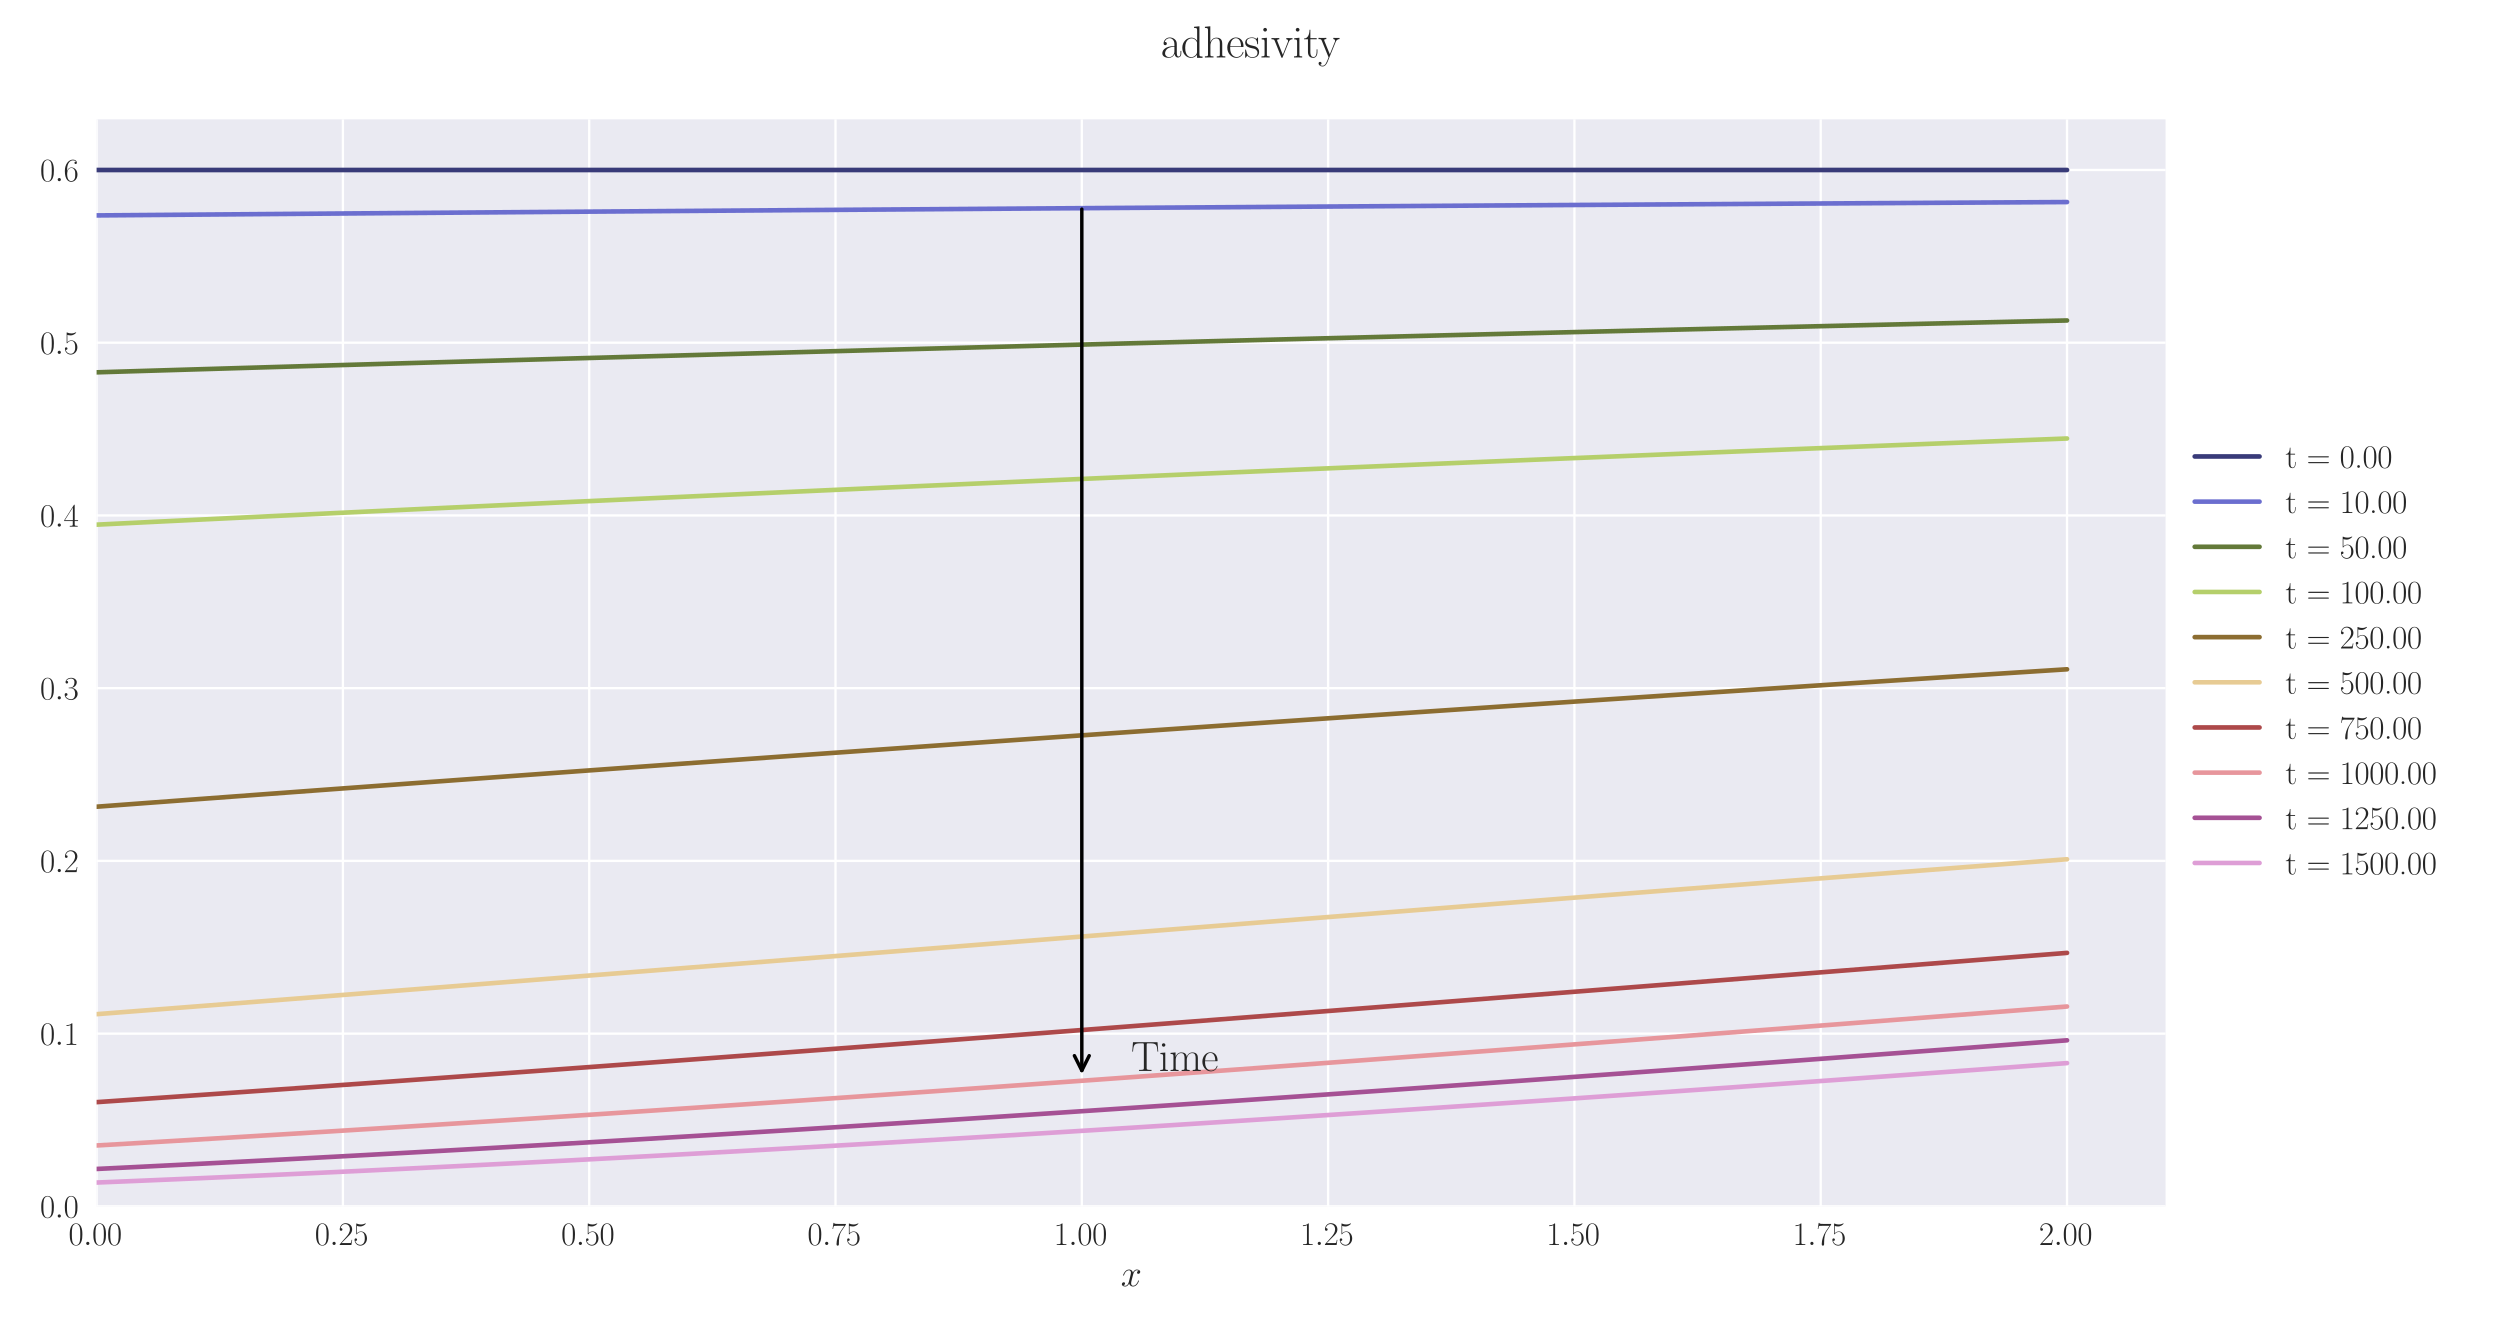 <?xml version="1.0" encoding="utf-8" standalone="no"?>
<!DOCTYPE svg PUBLIC "-//W3C//DTD SVG 1.1//EN"
  "http://www.w3.org/Graphics/SVG/1.1/DTD/svg11.dtd">
<svg xmlns:xlink="http://www.w3.org/1999/xlink" width="1080pt" height="576pt" viewBox="0 0 1080 576" xmlns="http://www.w3.org/2000/svg" version="1.1">
 <defs>
  <style type="text/css">*{stroke-linejoin: round; stroke-linecap: butt}</style>
 </defs>
 <g id="figure_1">
  <g id="patch_1">
   <path d="M 0 576 
L 1080 576 
L 1080 0 
L 0 0 
z
" style="fill: #ffffff"/>
  </g>
  <g id="axes_1">
   <g id="patch_2">
    <path d="M 41.731 521.153 
L 935.518 521.153 
L 935.518 51.564 
L 41.731 51.564 
z
" style="fill: #eaeaf2"/>
   </g>
   <g id="matplotlib.axis_1">
    <g id="xtick_1">
     <g id="line2d_1">
      <path d="M 41.731 521.153 
L 41.731 51.564 
" clip-path="url(#pfcb7908e43)" style="fill: none; stroke: #ffffff; stroke-linecap: round"/>
     </g>
     <g id="line2d_2"/>
     <g id="text_1">
      <!-- $\mathdefault{0.00}$ -->
      <g style="fill: #262626" transform="translate(29.591 537.839) scale(0.14 -0.14)">
       <defs>
        <path id="CMR17-30" d="M 2688 2025 
C 2688 2416 2682 3080 2413 3591 
C 2176 4039 1798 4198 1466 4198 
C 1158 4198 768 4058 525 3597 
C 269 3118 243 2524 243 2025 
C 243 1661 250 1106 448 619 
C 723 -39 1216 -128 1466 -128 
C 1760 -128 2208 -7 2470 600 
C 2662 1042 2688 1559 2688 2025 
z
M 1466 -26 
C 1056 -26 813 325 723 812 
C 653 1188 653 1738 653 2096 
C 653 2588 653 2997 736 3387 
C 858 3929 1216 4096 1466 4096 
C 1728 4096 2067 3923 2189 3400 
C 2272 3036 2278 2607 2278 2096 
C 2278 1680 2278 1169 2202 792 
C 2067 95 1690 -26 1466 -26 
z
" transform="scale(0.016)"/>
        <path id="CMMI12-3a" d="M 1178 307 
C 1178 492 1024 619 870 619 
C 685 619 557 466 557 313 
C 557 128 710 0 864 0 
C 1050 0 1178 153 1178 307 
z
" transform="scale(0.016)"/>
       </defs>
       <use xlink:href="#CMR17-30" transform="scale(0.996)"/>
       <use xlink:href="#CMMI12-3a" transform="translate(45.69 0) scale(0.996)"/>
       <use xlink:href="#CMR17-30" transform="translate(72.788 0) scale(0.996)"/>
       <use xlink:href="#CMR17-30" transform="translate(118.478 0) scale(0.996)"/>
      </g>
     </g>
    </g>
    <g id="xtick_2">
     <g id="line2d_3">
      <path d="M 148.134 521.153 
L 148.134 51.564 
" clip-path="url(#pfcb7908e43)" style="fill: none; stroke: #ffffff; stroke-linecap: round"/>
     </g>
     <g id="line2d_4"/>
     <g id="text_2">
      <!-- $\mathdefault{0.25}$ -->
      <g style="fill: #262626" transform="translate(135.994 537.839) scale(0.14 -0.14)">
       <defs>
        <path id="CMR17-32" d="M 2669 989 
L 2554 989 
C 2490 536 2438 459 2413 420 
C 2381 369 1920 369 1830 369 
L 602 369 
C 832 619 1280 1072 1824 1597 
C 2214 1967 2669 2402 2669 3035 
C 2669 3790 2067 4224 1395 4224 
C 691 4224 262 3604 262 3030 
C 262 2780 448 2748 525 2748 
C 589 2748 781 2787 781 3010 
C 781 3207 614 3264 525 3264 
C 486 3264 448 3258 422 3245 
C 544 3790 915 4058 1306 4058 
C 1862 4058 2227 3617 2227 3035 
C 2227 2479 1901 2000 1536 1584 
L 262 146 
L 262 0 
L 2515 0 
L 2669 989 
z
" transform="scale(0.016)"/>
        <path id="CMR17-35" d="M 730 3692 
C 794 3666 1056 3584 1325 3584 
C 1920 3584 2246 3911 2432 4100 
C 2432 4157 2432 4192 2394 4192 
C 2387 4192 2374 4192 2323 4163 
C 2099 4058 1837 3973 1517 3973 
C 1325 3973 1037 3999 723 4139 
C 653 4171 640 4171 634 4171 
C 602 4171 595 4164 595 4037 
L 595 2203 
C 595 2089 595 2057 659 2057 
C 691 2057 704 2070 736 2114 
C 941 2401 1222 2522 1542 2522 
C 1766 2522 2246 2382 2246 1289 
C 2246 1085 2246 715 2054 421 
C 1894 159 1645 25 1370 25 
C 947 25 518 320 403 814 
C 429 807 480 795 506 795 
C 589 795 749 840 749 1038 
C 749 1210 627 1280 506 1280 
C 358 1280 262 1190 262 1011 
C 262 454 704 -128 1382 -128 
C 2042 -128 2669 440 2669 1264 
C 2669 2030 2170 2624 1549 2624 
C 1222 2624 947 2503 730 2274 
L 730 3692 
z
" transform="scale(0.016)"/>
       </defs>
       <use xlink:href="#CMR17-30" transform="scale(0.996)"/>
       <use xlink:href="#CMMI12-3a" transform="translate(45.69 0) scale(0.996)"/>
       <use xlink:href="#CMR17-32" transform="translate(72.788 0) scale(0.996)"/>
       <use xlink:href="#CMR17-35" transform="translate(118.478 0) scale(0.996)"/>
      </g>
     </g>
    </g>
    <g id="xtick_3">
     <g id="line2d_5">
      <path d="M 254.537 521.153 
L 254.537 51.564 
" clip-path="url(#pfcb7908e43)" style="fill: none; stroke: #ffffff; stroke-linecap: round"/>
     </g>
     <g id="line2d_6"/>
     <g id="text_3">
      <!-- $\mathdefault{0.50}$ -->
      <g style="fill: #262626" transform="translate(242.397 537.839) scale(0.14 -0.14)">
       <use xlink:href="#CMR17-30" transform="scale(0.996)"/>
       <use xlink:href="#CMMI12-3a" transform="translate(45.69 0) scale(0.996)"/>
       <use xlink:href="#CMR17-35" transform="translate(72.788 0) scale(0.996)"/>
       <use xlink:href="#CMR17-30" transform="translate(118.478 0) scale(0.996)"/>
      </g>
     </g>
    </g>
    <g id="xtick_4">
     <g id="line2d_7">
      <path d="M 360.94 521.153 
L 360.94 51.564 
" clip-path="url(#pfcb7908e43)" style="fill: none; stroke: #ffffff; stroke-linecap: round"/>
     </g>
     <g id="line2d_8"/>
     <g id="text_4">
      <!-- $\mathdefault{0.75}$ -->
      <g style="fill: #262626" transform="translate(348.801 537.839) scale(0.14 -0.14)">
       <defs>
        <path id="CMR17-37" d="M 2886 3941 
L 2886 4081 
L 1382 4081 
C 634 4081 621 4165 595 4288 
L 480 4288 
L 294 3094 
L 410 3094 
C 429 3215 474 3540 550 3661 
C 589 3712 1062 3712 1171 3712 
L 2579 3712 
L 1869 2661 
C 1395 1954 1069 999 1069 165 
C 1069 89 1069 -128 1299 -128 
C 1530 -128 1530 89 1530 171 
L 1530 465 
C 1530 1508 1709 2196 2003 2636 
L 2886 3941 
z
" transform="scale(0.016)"/>
       </defs>
       <use xlink:href="#CMR17-30" transform="scale(0.996)"/>
       <use xlink:href="#CMMI12-3a" transform="translate(45.69 0) scale(0.996)"/>
       <use xlink:href="#CMR17-37" transform="translate(72.788 0) scale(0.996)"/>
       <use xlink:href="#CMR17-35" transform="translate(118.478 0) scale(0.996)"/>
      </g>
     </g>
    </g>
    <g id="xtick_5">
     <g id="line2d_9">
      <path d="M 467.343 521.153 
L 467.343 51.564 
" clip-path="url(#pfcb7908e43)" style="fill: none; stroke: #ffffff; stroke-linecap: round"/>
     </g>
     <g id="line2d_10"/>
     <g id="text_5">
      <!-- $\mathdefault{1.00}$ -->
      <g style="fill: #262626" transform="translate(455.204 537.839) scale(0.14 -0.14)">
       <defs>
        <path id="CMR17-31" d="M 1702 4058 
C 1702 4192 1696 4192 1606 4192 
C 1357 3916 979 3827 621 3827 
C 602 3827 570 3827 563 3808 
C 557 3795 557 3782 557 3648 
C 755 3648 1088 3686 1344 3839 
L 1344 461 
C 1344 236 1331 160 781 160 
L 589 160 
L 589 0 
C 896 0 1216 0 1523 0 
C 1830 0 2150 0 2458 0 
L 2458 160 
L 2266 160 
C 1715 160 1702 230 1702 458 
L 1702 4058 
z
" transform="scale(0.016)"/>
       </defs>
       <use xlink:href="#CMR17-31" transform="scale(0.996)"/>
       <use xlink:href="#CMMI12-3a" transform="translate(45.69 0) scale(0.996)"/>
       <use xlink:href="#CMR17-30" transform="translate(72.788 0) scale(0.996)"/>
       <use xlink:href="#CMR17-30" transform="translate(118.478 0) scale(0.996)"/>
      </g>
     </g>
    </g>
    <g id="xtick_6">
     <g id="line2d_11">
      <path d="M 573.747 521.153 
L 573.747 51.564 
" clip-path="url(#pfcb7908e43)" style="fill: none; stroke: #ffffff; stroke-linecap: round"/>
     </g>
     <g id="line2d_12"/>
     <g id="text_6">
      <!-- $\mathdefault{1.25}$ -->
      <g style="fill: #262626" transform="translate(561.607 537.839) scale(0.14 -0.14)">
       <use xlink:href="#CMR17-31" transform="scale(0.996)"/>
       <use xlink:href="#CMMI12-3a" transform="translate(45.69 0) scale(0.996)"/>
       <use xlink:href="#CMR17-32" transform="translate(72.788 0) scale(0.996)"/>
       <use xlink:href="#CMR17-35" transform="translate(118.478 0) scale(0.996)"/>
      </g>
     </g>
    </g>
    <g id="xtick_7">
     <g id="line2d_13">
      <path d="M 680.15 521.153 
L 680.15 51.564 
" clip-path="url(#pfcb7908e43)" style="fill: none; stroke: #ffffff; stroke-linecap: round"/>
     </g>
     <g id="line2d_14"/>
     <g id="text_7">
      <!-- $\mathdefault{1.50}$ -->
      <g style="fill: #262626" transform="translate(668.01 537.839) scale(0.14 -0.14)">
       <use xlink:href="#CMR17-31" transform="scale(0.996)"/>
       <use xlink:href="#CMMI12-3a" transform="translate(45.69 0) scale(0.996)"/>
       <use xlink:href="#CMR17-35" transform="translate(72.788 0) scale(0.996)"/>
       <use xlink:href="#CMR17-30" transform="translate(118.478 0) scale(0.996)"/>
      </g>
     </g>
    </g>
    <g id="xtick_8">
     <g id="line2d_15">
      <path d="M 786.553 521.153 
L 786.553 51.564 
" clip-path="url(#pfcb7908e43)" style="fill: none; stroke: #ffffff; stroke-linecap: round"/>
     </g>
     <g id="line2d_16"/>
     <g id="text_8">
      <!-- $\mathdefault{1.75}$ -->
      <g style="fill: #262626" transform="translate(774.414 537.839) scale(0.14 -0.14)">
       <use xlink:href="#CMR17-31" transform="scale(0.996)"/>
       <use xlink:href="#CMMI12-3a" transform="translate(45.69 0) scale(0.996)"/>
       <use xlink:href="#CMR17-37" transform="translate(72.788 0) scale(0.996)"/>
       <use xlink:href="#CMR17-35" transform="translate(118.478 0) scale(0.996)"/>
      </g>
     </g>
    </g>
    <g id="xtick_9">
     <g id="line2d_17">
      <path d="M 892.956 521.153 
L 892.956 51.564 
" clip-path="url(#pfcb7908e43)" style="fill: none; stroke: #ffffff; stroke-linecap: round"/>
     </g>
     <g id="line2d_18"/>
     <g id="text_9">
      <!-- $\mathdefault{2.00}$ -->
      <g style="fill: #262626" transform="translate(880.817 537.839) scale(0.14 -0.14)">
       <use xlink:href="#CMR17-32" transform="scale(0.996)"/>
       <use xlink:href="#CMMI12-3a" transform="translate(45.69 0) scale(0.996)"/>
       <use xlink:href="#CMR17-30" transform="translate(72.788 0) scale(0.996)"/>
       <use xlink:href="#CMR17-30" transform="translate(118.478 0) scale(0.996)"/>
      </g>
     </g>
    </g>
    <g id="text_10">
     <!-- $x$ -->
     <g style="fill: #262626" transform="translate(484.189 555.621) scale(0.16 -0.16)">
      <defs>
       <path id="CMMI12-78" d="M 3034 2606 
C 2829 2567 2752 2414 2752 2293 
C 2752 2139 2874 2088 2963 2088 
C 3155 2088 3290 2254 3290 2427 
C 3290 2695 2982 2816 2714 2816 
C 2323 2816 2106 2433 2048 2312 
C 1901 2816 1504 2816 1389 2816 
C 736 2816 390 1980 390 1839 
C 390 1814 416 1782 461 1782 
C 512 1782 525 1820 538 1846 
C 755 2555 1184 2689 1370 2689 
C 1658 2689 1715 2420 1715 2267 
C 1715 2127 1677 1980 1600 1673 
L 1382 798 
C 1286 415 1101 64 762 64 
C 730 64 570 64 435 147 
C 666 192 717 383 717 460 
C 717 588 621 664 499 664 
C 346 664 179 530 179 326 
C 179 57 480 -64 755 -64 
C 1062 -64 1280 179 1414 441 
C 1517 64 1837 -64 2074 -64 
C 2726 -64 3072 773 3072 913 
C 3072 945 3046 971 3008 971 
C 2950 971 2944 939 2925 888 
C 2752 326 2381 64 2093 64 
C 1869 64 1747 230 1747 492 
C 1747 632 1773 734 1875 1156 
L 2099 2024 
C 2195 2408 2413 2689 2707 2689 
C 2720 2689 2899 2689 3034 2606 
z
" transform="scale(0.016)"/>
      </defs>
      <use xlink:href="#CMMI12-78" transform="scale(0.996)"/>
     </g>
    </g>
   </g>
   <g id="matplotlib.axis_2">
    <g id="ytick_1">
     <g id="line2d_19">
      <path d="M 41.731 521.153 
L 935.518 521.153 
" clip-path="url(#pfcb7908e43)" style="fill: none; stroke: #ffffff; stroke-linecap: round"/>
     </g>
     <g id="line2d_20"/>
     <g id="text_11">
      <!-- $\mathdefault{0.0}$ -->
      <g style="fill: #262626" transform="translate(17.28 525.996) scale(0.14 -0.14)">
       <use xlink:href="#CMR17-30" transform="scale(0.996)"/>
       <use xlink:href="#CMMI12-3a" transform="translate(45.69 0) scale(0.996)"/>
       <use xlink:href="#CMR17-30" transform="translate(72.788 0) scale(0.996)"/>
      </g>
     </g>
    </g>
    <g id="ytick_2">
     <g id="line2d_21">
      <path d="M 41.731 446.533 
L 935.518 446.533 
" clip-path="url(#pfcb7908e43)" style="fill: none; stroke: #ffffff; stroke-linecap: round"/>
     </g>
     <g id="line2d_22"/>
     <g id="text_12">
      <!-- $\mathdefault{0.1}$ -->
      <g style="fill: #262626" transform="translate(17.28 451.376) scale(0.14 -0.14)">
       <use xlink:href="#CMR17-30" transform="scale(0.996)"/>
       <use xlink:href="#CMMI12-3a" transform="translate(45.69 0) scale(0.996)"/>
       <use xlink:href="#CMR17-31" transform="translate(72.788 0) scale(0.996)"/>
      </g>
     </g>
    </g>
    <g id="ytick_3">
     <g id="line2d_23">
      <path d="M 41.731 371.914 
L 935.518 371.914 
" clip-path="url(#pfcb7908e43)" style="fill: none; stroke: #ffffff; stroke-linecap: round"/>
     </g>
     <g id="line2d_24"/>
     <g id="text_13">
      <!-- $\mathdefault{0.2}$ -->
      <g style="fill: #262626" transform="translate(17.28 376.757) scale(0.14 -0.14)">
       <use xlink:href="#CMR17-30" transform="scale(0.996)"/>
       <use xlink:href="#CMMI12-3a" transform="translate(45.69 0) scale(0.996)"/>
       <use xlink:href="#CMR17-32" transform="translate(72.788 0) scale(0.996)"/>
      </g>
     </g>
    </g>
    <g id="ytick_4">
     <g id="line2d_25">
      <path d="M 41.731 297.294 
L 935.518 297.294 
" clip-path="url(#pfcb7908e43)" style="fill: none; stroke: #ffffff; stroke-linecap: round"/>
     </g>
     <g id="line2d_26"/>
     <g id="text_14">
      <!-- $\mathdefault{0.3}$ -->
      <g style="fill: #262626" transform="translate(17.28 302.137) scale(0.14 -0.14)">
       <defs>
        <path id="CMR17-33" d="M 1414 2157 
C 1984 2157 2234 1662 2234 1090 
C 2234 320 1824 25 1453 25 
C 1114 25 563 194 390 693 
C 422 680 454 680 486 680 
C 640 680 755 782 755 948 
C 755 1133 614 1216 486 1216 
C 378 1216 211 1165 211 926 
C 211 335 787 -128 1466 -128 
C 2176 -128 2720 430 2720 1085 
C 2720 1707 2208 2157 1600 2227 
C 2086 2328 2554 2756 2554 3329 
C 2554 3820 2048 4179 1472 4179 
C 890 4179 378 3829 378 3329 
C 378 3110 544 3072 627 3072 
C 762 3072 877 3155 877 3321 
C 877 3486 762 3569 627 3569 
C 602 3569 570 3569 544 3557 
C 730 3959 1235 4032 1459 4032 
C 1683 4032 2106 3925 2106 3320 
C 2106 3143 2080 2828 1862 2550 
C 1670 2304 1453 2304 1242 2284 
C 1210 2284 1062 2269 1037 2269 
C 992 2263 966 2257 966 2208 
C 966 2163 973 2157 1101 2157 
L 1414 2157 
z
" transform="scale(0.016)"/>
       </defs>
       <use xlink:href="#CMR17-30" transform="scale(0.996)"/>
       <use xlink:href="#CMMI12-3a" transform="translate(45.69 0) scale(0.996)"/>
       <use xlink:href="#CMR17-33" transform="translate(72.788 0) scale(0.996)"/>
      </g>
     </g>
    </g>
    <g id="ytick_5">
     <g id="line2d_27">
      <path d="M 41.731 222.675 
L 935.518 222.675 
" clip-path="url(#pfcb7908e43)" style="fill: none; stroke: #ffffff; stroke-linecap: round"/>
     </g>
     <g id="line2d_28"/>
     <g id="text_15">
      <!-- $\mathdefault{0.4}$ -->
      <g style="fill: #262626" transform="translate(17.28 227.518) scale(0.14 -0.14)">
       <defs>
        <path id="CMR17-34" d="M 2150 4122 
C 2150 4256 2144 4256 2029 4256 
L 128 1254 
L 128 1088 
L 1779 1088 
L 1779 457 
C 1779 224 1766 160 1318 160 
L 1197 160 
L 1197 0 
C 1402 0 1747 0 1965 0 
C 2182 0 2528 0 2733 0 
L 2733 160 
L 2611 160 
C 2163 160 2150 224 2150 457 
L 2150 1088 
L 2803 1088 
L 2803 1254 
L 2150 1254 
L 2150 4122 
z
M 1798 3703 
L 1798 1254 
L 256 1254 
L 1798 3703 
z
" transform="scale(0.016)"/>
       </defs>
       <use xlink:href="#CMR17-30" transform="scale(0.996)"/>
       <use xlink:href="#CMMI12-3a" transform="translate(45.69 0) scale(0.996)"/>
       <use xlink:href="#CMR17-34" transform="translate(72.788 0) scale(0.996)"/>
      </g>
     </g>
    </g>
    <g id="ytick_6">
     <g id="line2d_29">
      <path d="M 41.731 148.055 
L 935.518 148.055 
" clip-path="url(#pfcb7908e43)" style="fill: none; stroke: #ffffff; stroke-linecap: round"/>
     </g>
     <g id="line2d_30"/>
     <g id="text_16">
      <!-- $\mathdefault{0.5}$ -->
      <g style="fill: #262626" transform="translate(17.28 152.898) scale(0.14 -0.14)">
       <use xlink:href="#CMR17-30" transform="scale(0.996)"/>
       <use xlink:href="#CMMI12-3a" transform="translate(45.69 0) scale(0.996)"/>
       <use xlink:href="#CMR17-35" transform="translate(72.788 0) scale(0.996)"/>
      </g>
     </g>
    </g>
    <g id="ytick_7">
     <g id="line2d_31">
      <path d="M 41.731 73.435 
L 935.518 73.435 
" clip-path="url(#pfcb7908e43)" style="fill: none; stroke: #ffffff; stroke-linecap: round"/>
     </g>
     <g id="line2d_32"/>
     <g id="text_17">
      <!-- $\mathdefault{0.6}$ -->
      <g style="fill: #262626" transform="translate(17.28 78.278) scale(0.14 -0.14)">
       <defs>
        <path id="CMR17-36" d="M 678 2176 
C 678 3690 1395 4032 1811 4032 
C 1946 4032 2272 4009 2400 3776 
C 2298 3776 2106 3776 2106 3553 
C 2106 3381 2246 3323 2336 3323 
C 2394 3323 2566 3348 2566 3560 
C 2566 3954 2246 4179 1805 4179 
C 1043 4179 243 3390 243 1984 
C 243 253 966 -128 1478 -128 
C 2099 -128 2688 427 2688 1283 
C 2688 2081 2170 2662 1517 2662 
C 1126 2662 838 2407 678 1960 
L 678 2176 
z
M 1478 25 
C 691 25 691 1200 691 1436 
C 691 1896 909 2560 1504 2560 
C 1613 2560 1926 2560 2138 2120 
C 2253 1870 2253 1609 2253 1289 
C 2253 944 2253 690 2118 434 
C 1978 171 1773 25 1478 25 
z
" transform="scale(0.016)"/>
       </defs>
       <use xlink:href="#CMR17-30" transform="scale(0.996)"/>
       <use xlink:href="#CMMI12-3a" transform="translate(45.69 0) scale(0.996)"/>
       <use xlink:href="#CMR17-36" transform="translate(72.788 0) scale(0.996)"/>
      </g>
     </g>
    </g>
   </g>
   <g id="line2d_33">
    <path d="M 41.731 73.435 
L 50.243 73.435 
L 58.755 73.435 
L 67.267 73.435 
L 75.78 73.435 
L 84.292 73.435 
L 92.804 73.435 
L 101.316 73.435 
L 109.829 73.435 
L 118.341 73.435 
L 126.853 73.435 
L 135.365 73.435 
L 143.878 73.435 
L 152.39 73.435 
L 160.902 73.435 
L 169.414 73.435 
L 177.927 73.435 
L 186.439 73.435 
L 194.951 73.435 
L 203.463 73.435 
L 211.976 73.435 
L 220.488 73.435 
L 229 73.435 
L 237.513 73.435 
L 246.025 73.435 
L 254.537 73.435 
L 263.049 73.435 
L 271.562 73.435 
L 280.074 73.435 
L 288.586 73.435 
L 297.098 73.435 
L 305.611 73.435 
L 314.123 73.435 
L 322.635 73.435 
L 331.147 73.435 
L 339.66 73.435 
L 348.172 73.435 
L 356.684 73.435 
L 365.196 73.435 
L 373.709 73.435 
L 382.221 73.435 
L 390.733 73.435 
L 399.245 73.435 
L 407.758 73.435 
L 416.27 73.435 
L 424.782 73.435 
L 433.294 73.435 
L 441.807 73.435 
L 450.319 73.435 
L 458.831 73.435 
L 467.343 73.435 
L 475.856 73.435 
L 484.368 73.435 
L 492.88 73.435 
L 501.393 73.435 
L 509.905 73.435 
L 518.417 73.435 
L 526.929 73.435 
L 535.442 73.435 
L 543.954 73.435 
L 552.466 73.435 
L 560.978 73.435 
L 569.491 73.435 
L 578.003 73.435 
L 586.515 73.435 
L 595.027 73.435 
L 603.54 73.435 
L 612.052 73.435 
L 620.564 73.435 
L 629.076 73.435 
L 637.589 73.435 
L 646.101 73.435 
L 654.613 73.435 
L 663.125 73.435 
L 671.638 73.435 
L 680.15 73.435 
L 688.662 73.435 
L 697.174 73.435 
L 705.687 73.435 
L 714.199 73.435 
L 722.711 73.435 
L 731.223 73.435 
L 739.736 73.435 
L 748.248 73.435 
L 756.76 73.435 
L 765.273 73.435 
L 773.785 73.435 
L 782.297 73.435 
L 790.809 73.435 
L 799.322 73.435 
L 807.834 73.435 
L 816.346 73.435 
L 824.858 73.435 
L 833.371 73.435 
L 841.883 73.435 
L 850.395 73.435 
L 858.907 73.435 
L 867.42 73.435 
L 875.932 73.435 
L 884.444 73.435 
L 892.956 73.435 
" clip-path="url(#pfcb7908e43)" style="fill: none; stroke: #393b79; stroke-width: 2; stroke-linecap: round"/>
   </g>
   <g id="line2d_34">
    <path d="M 41.731 93.061 
L 50.243 92.993 
L 58.755 92.926 
L 67.267 92.858 
L 75.78 92.791 
L 84.292 92.723 
L 92.804 92.657 
L 101.316 92.59 
L 109.829 92.524 
L 118.341 92.457 
L 126.853 92.391 
L 135.365 92.326 
L 143.878 92.26 
L 152.39 92.195 
L 160.902 92.13 
L 169.414 92.065 
L 177.927 92.001 
L 186.439 91.936 
L 194.951 91.872 
L 203.463 91.808 
L 211.976 91.745 
L 220.488 91.681 
L 229 91.618 
L 237.513 91.555 
L 246.025 91.493 
L 254.537 91.43 
L 263.049 91.368 
L 271.562 91.306 
L 280.074 91.244 
L 288.586 91.182 
L 297.098 91.121 
L 305.611 91.06 
L 314.123 90.998 
L 322.635 90.937 
L 331.147 90.876 
L 339.66 90.816 
L 348.172 90.755 
L 356.684 90.695 
L 365.196 90.635 
L 373.709 90.575 
L 382.221 90.515 
L 390.733 90.456 
L 399.245 90.397 
L 407.758 90.338 
L 416.27 90.279 
L 424.782 90.22 
L 433.294 90.162 
L 441.807 90.104 
L 450.319 90.046 
L 458.831 89.988 
L 467.343 89.931 
L 475.856 89.873 
L 484.368 89.816 
L 492.88 89.759 
L 501.393 89.703 
L 509.905 89.646 
L 518.417 89.59 
L 526.929 89.534 
L 535.442 89.478 
L 543.954 89.422 
L 552.466 89.367 
L 560.978 89.311 
L 569.491 89.256 
L 578.003 89.201 
L 586.515 89.146 
L 595.027 89.091 
L 603.54 89.037 
L 612.052 88.982 
L 620.564 88.928 
L 629.076 88.874 
L 637.589 88.82 
L 646.101 88.766 
L 654.613 88.713 
L 663.125 88.659 
L 671.638 88.606 
L 680.15 88.553 
L 688.662 88.5 
L 697.174 88.448 
L 705.687 88.395 
L 714.199 88.343 
L 722.711 88.291 
L 731.223 88.239 
L 739.736 88.188 
L 748.248 88.136 
L 756.76 88.085 
L 765.273 88.034 
L 773.785 87.983 
L 782.297 87.932 
L 790.809 87.881 
L 799.322 87.831 
L 807.834 87.781 
L 816.346 87.731 
L 824.858 87.681 
L 833.371 87.631 
L 841.883 87.582 
L 850.395 87.532 
L 858.907 87.483 
L 867.42 87.434 
L 875.932 87.386 
L 884.444 87.337 
L 892.956 87.288 
" clip-path="url(#pfcb7908e43)" style="fill: none; stroke: #6b6ecf; stroke-width: 2; stroke-linecap: round"/>
   </g>
   <g id="line2d_35">
    <path d="M 41.731 160.847 
L 50.243 160.59 
L 58.755 160.335 
L 67.267 160.08 
L 75.78 159.826 
L 84.292 159.573 
L 92.804 159.32 
L 101.316 159.067 
L 109.829 158.816 
L 118.341 158.565 
L 126.853 158.316 
L 135.365 158.066 
L 143.878 157.817 
L 152.39 157.569 
L 160.902 157.322 
L 169.414 157.075 
L 177.927 156.83 
L 186.439 156.585 
L 194.951 156.34 
L 203.463 156.096 
L 211.976 155.852 
L 220.488 155.61 
L 229 155.369 
L 237.513 155.128 
L 246.025 154.887 
L 254.537 154.646 
L 263.049 154.407 
L 271.562 154.169 
L 280.074 153.931 
L 288.586 153.695 
L 297.098 153.458 
L 305.611 153.221 
L 314.123 152.986 
L 322.635 152.751 
L 331.147 152.518 
L 339.66 152.285 
L 348.172 152.052 
L 356.684 151.82 
L 365.196 151.588 
L 373.709 151.357 
L 382.221 151.127 
L 390.733 150.898 
L 399.245 150.67 
L 407.758 150.441 
L 416.27 150.214 
L 424.782 149.987 
L 433.294 149.76 
L 441.807 149.535 
L 450.319 149.31 
L 458.831 149.086 
L 467.343 148.862 
L 475.856 148.639 
L 484.368 148.416 
L 492.88 148.194 
L 501.393 147.973 
L 509.905 147.753 
L 518.417 147.533 
L 526.929 147.313 
L 535.442 147.094 
L 543.954 146.876 
L 552.466 146.659 
L 560.978 146.442 
L 569.491 146.226 
L 578.003 146.011 
L 586.515 145.795 
L 595.027 145.58 
L 603.54 145.366 
L 612.052 145.153 
L 620.564 144.94 
L 629.076 144.729 
L 637.589 144.518 
L 646.101 144.306 
L 654.613 144.096 
L 663.125 143.886 
L 671.638 143.677 
L 680.15 143.468 
L 688.662 143.261 
L 697.174 143.054 
L 705.687 142.847 
L 714.199 142.64 
L 722.711 142.434 
L 731.223 142.229 
L 739.736 142.025 
L 748.248 141.821 
L 756.76 141.618 
L 765.273 141.416 
L 773.785 141.214 
L 782.297 141.012 
L 790.809 140.81 
L 799.322 140.61 
L 807.834 140.41 
L 816.346 140.211 
L 824.858 140.013 
L 833.371 139.815 
L 841.883 139.617 
L 850.395 139.419 
L 858.907 139.223 
L 867.42 139.027 
L 875.932 138.831 
L 884.444 138.637 
L 892.956 138.443 
" clip-path="url(#pfcb7908e43)" style="fill: none; stroke: #637939; stroke-width: 2; stroke-linecap: round"/>
   </g>
   <g id="line2d_36">
    <path d="M 41.731 226.656 
L 50.243 226.237 
L 58.755 225.819 
L 67.267 225.403 
L 75.78 224.987 
L 84.292 224.572 
L 92.804 224.159 
L 101.316 223.746 
L 109.829 223.334 
L 118.341 222.923 
L 126.853 222.513 
L 135.365 222.105 
L 143.878 221.696 
L 152.39 221.289 
L 160.902 220.884 
L 169.414 220.478 
L 177.927 220.074 
L 186.439 219.672 
L 194.951 219.269 
L 203.463 218.868 
L 211.976 218.468 
L 220.488 218.068 
L 229 217.67 
L 237.513 217.273 
L 246.025 216.876 
L 254.537 216.481 
L 263.049 216.086 
L 271.562 215.693 
L 280.074 215.301 
L 288.586 214.908 
L 297.098 214.518 
L 305.611 214.129 
L 314.123 213.739 
L 322.635 213.351 
L 331.147 212.965 
L 339.66 212.578 
L 348.172 212.193 
L 356.684 211.81 
L 365.196 211.426 
L 373.709 211.043 
L 382.221 210.663 
L 390.733 210.282 
L 399.245 209.902 
L 407.758 209.524 
L 416.27 209.146 
L 424.782 208.769 
L 433.294 208.394 
L 441.807 208.019 
L 450.319 207.645 
L 458.831 207.272 
L 467.343 206.9 
L 475.856 206.528 
L 484.368 206.158 
L 492.88 205.789 
L 501.393 205.42 
L 509.905 205.053 
L 518.417 204.686 
L 526.929 204.32 
L 535.442 203.955 
L 543.954 203.592 
L 552.466 203.228 
L 560.978 202.866 
L 569.491 202.505 
L 578.003 202.145 
L 586.515 201.785 
L 595.027 201.427 
L 603.54 201.069 
L 612.052 200.712 
L 620.564 200.356 
L 629.076 200.002 
L 637.589 199.647 
L 646.101 199.294 
L 654.613 198.941 
L 663.125 198.59 
L 671.638 198.239 
L 680.15 197.89 
L 688.662 197.541 
L 697.174 197.193 
L 705.687 196.846 
L 714.199 196.5 
L 722.711 196.155 
L 731.223 195.81 
L 739.736 195.466 
L 748.248 195.124 
L 756.76 194.782 
L 765.273 194.44 
L 773.785 194.1 
L 782.297 193.762 
L 790.809 193.423 
L 799.322 193.085 
L 807.834 192.748 
L 816.346 192.413 
L 824.858 192.078 
L 833.371 191.743 
L 841.883 191.41 
L 850.395 191.078 
L 858.907 190.746 
L 867.42 190.415 
L 875.932 190.086 
L 884.444 189.757 
L 892.956 189.428 
" clip-path="url(#pfcb7908e43)" style="fill: none; stroke: #b5cf6b; stroke-width: 2; stroke-linecap: round"/>
   </g>
   <g id="line2d_37">
    <path d="M 41.731 348.502 
L 50.243 347.865 
L 58.755 347.229 
L 67.267 346.594 
L 75.78 345.959 
L 84.292 345.326 
L 92.804 344.693 
L 101.316 344.061 
L 109.829 343.429 
L 118.341 342.799 
L 126.853 342.169 
L 135.365 341.54 
L 143.878 340.911 
L 152.39 340.284 
L 160.902 339.658 
L 169.414 339.032 
L 177.927 338.407 
L 186.439 337.782 
L 194.951 337.159 
L 203.463 336.537 
L 211.976 335.915 
L 220.488 335.294 
L 229 334.674 
L 237.513 334.055 
L 246.025 333.436 
L 254.537 332.819 
L 263.049 332.203 
L 271.562 331.587 
L 280.074 330.972 
L 288.586 330.358 
L 297.098 329.744 
L 305.611 329.132 
L 314.123 328.521 
L 322.635 327.91 
L 331.147 327.3 
L 339.66 326.692 
L 348.172 326.084 
L 356.684 325.477 
L 365.196 324.871 
L 373.709 324.266 
L 382.221 323.661 
L 390.733 323.058 
L 399.245 322.455 
L 407.758 321.854 
L 416.27 321.253 
L 424.782 320.653 
L 433.294 320.054 
L 441.807 319.456 
L 450.319 318.859 
L 458.831 318.263 
L 467.343 317.668 
L 475.856 317.074 
L 484.368 316.48 
L 492.88 315.888 
L 501.393 315.296 
L 509.905 314.706 
L 518.417 314.116 
L 526.929 313.528 
L 535.442 312.94 
L 543.954 312.353 
L 552.466 311.767 
L 560.978 311.183 
L 569.491 310.599 
L 578.003 310.016 
L 586.515 309.434 
L 595.027 308.853 
L 603.54 308.272 
L 612.052 307.693 
L 620.564 307.115 
L 629.076 306.538 
L 637.589 305.962 
L 646.101 305.387 
L 654.613 304.812 
L 663.125 304.239 
L 671.638 303.667 
L 680.15 303.095 
L 688.662 302.525 
L 697.174 301.956 
L 705.687 301.387 
L 714.199 300.82 
L 722.711 300.253 
L 731.223 299.688 
L 739.736 299.123 
L 748.248 298.56 
L 756.76 297.997 
L 765.273 297.436 
L 773.785 296.876 
L 782.297 296.316 
L 790.809 295.757 
L 799.322 295.2 
L 807.834 294.643 
L 816.346 294.088 
L 824.858 293.533 
L 833.371 292.98 
L 841.883 292.427 
L 850.395 291.876 
L 858.907 291.325 
L 867.42 290.775 
L 875.932 290.227 
L 884.444 289.68 
L 892.956 289.133 
" clip-path="url(#pfcb7908e43)" style="fill: none; stroke: #8c6d31; stroke-width: 2; stroke-linecap: round"/>
   </g>
   <g id="line2d_38">
    <path d="M 41.731 438.126 
L 50.243 437.464 
L 58.755 436.802 
L 67.267 436.139 
L 75.78 435.475 
L 84.292 434.811 
L 92.804 434.147 
L 101.316 433.481 
L 109.829 432.816 
L 118.341 432.15 
L 126.853 431.483 
L 135.365 430.816 
L 143.878 430.148 
L 152.39 429.48 
L 160.902 428.811 
L 169.414 428.142 
L 177.927 427.473 
L 186.439 426.804 
L 194.951 426.134 
L 203.463 425.463 
L 211.976 424.792 
L 220.488 424.121 
L 229 423.45 
L 237.513 422.778 
L 246.025 422.107 
L 254.537 421.434 
L 263.049 420.762 
L 271.562 420.089 
L 280.074 419.417 
L 288.586 418.744 
L 297.098 418.07 
L 305.611 417.397 
L 314.123 416.723 
L 322.635 416.05 
L 331.147 415.376 
L 339.66 414.702 
L 348.172 414.028 
L 356.684 413.354 
L 365.196 412.68 
L 373.709 412.005 
L 382.221 411.331 
L 390.733 410.657 
L 399.245 409.982 
L 407.758 409.308 
L 416.27 408.633 
L 424.782 407.959 
L 433.294 407.284 
L 441.807 406.61 
L 450.319 405.936 
L 458.831 405.262 
L 467.343 404.587 
L 475.856 403.913 
L 484.368 403.239 
L 492.88 402.565 
L 501.393 401.891 
L 509.905 401.218 
L 518.417 400.544 
L 526.929 399.871 
L 535.442 399.198 
L 543.954 398.525 
L 552.466 397.852 
L 560.978 397.179 
L 569.491 396.507 
L 578.003 395.834 
L 586.515 395.162 
L 595.027 394.49 
L 603.54 393.819 
L 612.052 393.147 
L 620.564 392.476 
L 629.076 391.805 
L 637.589 391.135 
L 646.101 390.465 
L 654.613 389.795 
L 663.125 389.125 
L 671.638 388.456 
L 680.15 387.787 
L 688.662 387.118 
L 697.174 386.45 
L 705.687 385.782 
L 714.199 385.114 
L 722.711 384.447 
L 731.223 383.78 
L 739.736 383.114 
L 748.248 382.448 
L 756.76 381.782 
L 765.273 381.117 
L 773.785 380.452 
L 782.297 379.788 
L 790.809 379.124 
L 799.322 378.46 
L 807.834 377.797 
L 816.346 377.135 
L 824.858 376.473 
L 833.371 375.811 
L 841.883 375.15 
L 850.395 374.489 
L 858.907 373.829 
L 867.42 373.169 
L 875.932 372.51 
L 884.444 371.852 
L 892.956 371.194 
" clip-path="url(#pfcb7908e43)" style="fill: none; stroke: #e7cb94; stroke-width: 2; stroke-linecap: round"/>
   </g>
   <g id="line2d_39">
    <path d="M 41.731 476.13 
L 50.243 475.545 
L 58.755 474.959 
L 67.267 474.371 
L 75.78 473.78 
L 84.292 473.188 
L 92.804 472.594 
L 101.316 471.998 
L 109.829 471.4 
L 118.341 470.801 
L 126.853 470.199 
L 135.365 469.596 
L 143.878 468.992 
L 152.39 468.385 
L 160.902 467.777 
L 169.414 467.167 
L 177.927 466.555 
L 186.439 465.942 
L 194.951 465.328 
L 203.463 464.712 
L 211.976 464.094 
L 220.488 463.475 
L 229 462.854 
L 237.513 462.232 
L 246.025 461.609 
L 254.537 460.984 
L 263.049 460.357 
L 271.562 459.73 
L 280.074 459.101 
L 288.586 458.471 
L 297.098 457.839 
L 305.611 457.206 
L 314.123 456.572 
L 322.635 455.937 
L 331.147 455.301 
L 339.66 454.663 
L 348.172 454.024 
L 356.684 453.384 
L 365.196 452.743 
L 373.709 452.101 
L 382.221 451.458 
L 390.733 450.814 
L 399.245 450.169 
L 407.758 449.523 
L 416.27 448.876 
L 424.782 448.228 
L 433.294 447.579 
L 441.807 446.929 
L 450.319 446.278 
L 458.831 445.626 
L 467.343 444.974 
L 475.856 444.321 
L 484.368 443.666 
L 492.88 443.011 
L 501.393 442.356 
L 509.905 441.699 
L 518.417 441.042 
L 526.929 440.384 
L 535.442 439.725 
L 543.954 439.066 
L 552.466 438.406 
L 560.978 437.745 
L 569.491 437.084 
L 578.003 436.422 
L 586.515 435.759 
L 595.027 435.096 
L 603.54 434.432 
L 612.052 433.768 
L 620.564 433.103 
L 629.076 432.438 
L 637.589 431.773 
L 646.101 431.106 
L 654.613 430.439 
L 663.125 429.772 
L 671.638 429.105 
L 680.15 428.437 
L 688.662 427.768 
L 697.174 427.1 
L 705.687 426.43 
L 714.199 425.761 
L 722.711 425.091 
L 731.223 424.421 
L 739.736 423.751 
L 748.248 423.08 
L 756.76 422.409 
L 765.273 421.737 
L 773.785 421.066 
L 782.297 420.394 
L 790.809 419.722 
L 799.322 419.05 
L 807.834 418.378 
L 816.346 417.705 
L 824.858 417.032 
L 833.371 416.359 
L 841.883 415.686 
L 850.395 415.013 
L 858.907 414.34 
L 867.42 413.666 
L 875.932 412.993 
L 884.444 412.32 
L 892.956 411.646 
" clip-path="url(#pfcb7908e43)" style="fill: none; stroke: #ad494a; stroke-width: 2; stroke-linecap: round"/>
   </g>
   <g id="line2d_40">
    <path d="M 41.731 494.845 
L 50.243 494.349 
L 58.755 493.85 
L 67.267 493.348 
L 75.78 492.843 
L 84.292 492.334 
L 92.804 491.823 
L 101.316 491.309 
L 109.829 490.792 
L 118.341 490.272 
L 126.853 489.749 
L 135.365 489.224 
L 143.878 488.695 
L 152.39 488.164 
L 160.902 487.63 
L 169.414 487.094 
L 177.927 486.555 
L 186.439 486.013 
L 194.951 485.469 
L 203.463 484.922 
L 211.976 484.373 
L 220.488 483.821 
L 229 483.267 
L 237.513 482.711 
L 246.025 482.152 
L 254.537 481.59 
L 263.049 481.027 
L 271.562 480.461 
L 280.074 479.893 
L 288.586 479.323 
L 297.098 478.75 
L 305.611 478.175 
L 314.123 477.599 
L 322.635 477.02 
L 331.147 476.439 
L 339.66 475.856 
L 348.172 475.271 
L 356.684 474.684 
L 365.196 474.095 
L 373.709 473.504 
L 382.221 472.911 
L 390.733 472.316 
L 399.245 471.72 
L 407.758 471.122 
L 416.27 470.522 
L 424.782 469.92 
L 433.294 469.316 
L 441.807 468.711 
L 450.319 468.104 
L 458.831 467.495 
L 467.343 466.885 
L 475.856 466.273 
L 484.368 465.66 
L 492.88 465.045 
L 501.393 464.428 
L 509.905 463.81 
L 518.417 463.191 
L 526.929 462.57 
L 535.442 461.947 
L 543.954 461.324 
L 552.466 460.698 
L 560.978 460.072 
L 569.491 459.444 
L 578.003 458.815 
L 586.515 458.184 
L 595.027 457.552 
L 603.54 456.919 
L 612.052 456.285 
L 620.564 455.65 
L 629.076 455.013 
L 637.589 454.376 
L 646.101 453.737 
L 654.613 453.097 
L 663.125 452.455 
L 671.638 451.813 
L 680.15 451.17 
L 688.662 450.526 
L 697.174 449.881 
L 705.687 449.234 
L 714.199 448.587 
L 722.711 447.939 
L 731.223 447.29 
L 739.736 446.64 
L 748.248 445.989 
L 756.76 445.338 
L 765.273 444.685 
L 773.785 444.032 
L 782.297 443.377 
L 790.809 442.723 
L 799.322 442.067 
L 807.834 441.41 
L 816.346 440.753 
L 824.858 440.095 
L 833.371 439.436 
L 841.883 438.777 
L 850.395 438.117 
L 858.907 437.457 
L 867.42 436.795 
L 875.932 436.133 
L 884.444 435.471 
L 892.956 434.808 
" clip-path="url(#pfcb7908e43)" style="fill: none; stroke: #e7969c; stroke-width: 2; stroke-linecap: round"/>
   </g>
   <g id="line2d_41">
    <path d="M 41.731 504.989 
L 50.243 504.572 
L 58.755 504.152 
L 67.267 503.728 
L 75.78 503.3 
L 84.292 502.868 
L 92.804 502.432 
L 101.316 501.992 
L 109.829 501.549 
L 118.341 501.102 
L 126.853 500.651 
L 135.365 500.196 
L 143.878 499.738 
L 152.39 499.277 
L 160.902 498.812 
L 169.414 498.343 
L 177.927 497.871 
L 186.439 497.395 
L 194.951 496.917 
L 203.463 496.435 
L 211.976 495.949 
L 220.488 495.46 
L 229 494.969 
L 237.513 494.474 
L 246.025 493.975 
L 254.537 493.474 
L 263.049 492.97 
L 271.562 492.463 
L 280.074 491.952 
L 288.586 491.439 
L 297.098 490.923 
L 305.611 490.404 
L 314.123 489.882 
L 322.635 489.357 
L 331.147 488.83 
L 339.66 488.299 
L 348.172 487.767 
L 356.684 487.231 
L 365.196 486.693 
L 373.709 486.152 
L 382.221 485.609 
L 390.733 485.063 
L 399.245 484.514 
L 407.758 483.963 
L 416.27 483.41 
L 424.782 482.854 
L 433.294 482.296 
L 441.807 481.736 
L 450.319 481.173 
L 458.831 480.608 
L 467.343 480.04 
L 475.856 479.471 
L 484.368 478.899 
L 492.88 478.325 
L 501.393 477.749 
L 509.905 477.171 
L 518.417 476.591 
L 526.929 476.008 
L 535.442 475.424 
L 543.954 474.838 
L 552.466 474.249 
L 560.978 473.659 
L 569.491 473.067 
L 578.003 472.473 
L 586.515 471.877 
L 595.027 471.28 
L 603.54 470.68 
L 612.052 470.079 
L 620.564 469.476 
L 629.076 468.872 
L 637.589 468.265 
L 646.101 467.657 
L 654.613 467.048 
L 663.125 466.436 
L 671.638 465.824 
L 680.15 465.209 
L 688.662 464.593 
L 697.174 463.976 
L 705.687 463.357 
L 714.199 462.737 
L 722.711 462.115 
L 731.223 461.491 
L 739.736 460.867 
L 748.248 460.241 
L 756.76 459.614 
L 765.273 458.985 
L 773.785 458.355 
L 782.297 457.724 
L 790.809 457.091 
L 799.322 456.458 
L 807.834 455.823 
L 816.346 455.187 
L 824.858 454.549 
L 833.371 453.911 
L 841.883 453.272 
L 850.395 452.631 
L 858.907 451.989 
L 867.42 451.347 
L 875.932 450.703 
L 884.444 450.058 
L 892.956 449.412 
" clip-path="url(#pfcb7908e43)" style="fill: none; stroke: #a55194; stroke-width: 2; stroke-linecap: round"/>
   </g>
   <g id="line2d_42">
    <path d="M 41.731 510.861 
L 50.243 510.512 
L 58.755 510.159 
L 67.267 509.801 
L 75.78 509.439 
L 84.292 509.072 
L 92.804 508.7 
L 101.316 508.324 
L 109.829 507.944 
L 118.341 507.559 
L 126.853 507.169 
L 135.365 506.776 
L 143.878 506.378 
L 152.39 505.976 
L 160.902 505.57 
L 169.414 505.159 
L 177.927 504.745 
L 186.439 504.326 
L 194.951 503.904 
L 203.463 503.478 
L 211.976 503.047 
L 220.488 502.613 
L 229 502.175 
L 237.513 501.733 
L 246.025 501.288 
L 254.537 500.839 
L 263.049 500.386 
L 271.562 499.929 
L 280.074 499.469 
L 288.586 499.006 
L 297.098 498.539 
L 305.611 498.068 
L 314.123 497.594 
L 322.635 497.117 
L 331.147 496.636 
L 339.66 496.152 
L 348.172 495.665 
L 356.684 495.175 
L 365.196 494.681 
L 373.709 494.184 
L 382.221 493.684 
L 390.733 493.182 
L 399.245 492.676 
L 407.758 492.167 
L 416.27 491.655 
L 424.782 491.14 
L 433.294 490.622 
L 441.807 490.102 
L 450.319 489.578 
L 458.831 489.052 
L 467.343 488.523 
L 475.856 487.991 
L 484.368 487.457 
L 492.88 486.92 
L 501.393 486.38 
L 509.905 485.838 
L 518.417 485.293 
L 526.929 484.746 
L 535.442 484.196 
L 543.954 483.644 
L 552.466 483.089 
L 560.978 482.532 
L 569.491 481.973 
L 578.003 481.411 
L 586.515 480.847 
L 595.027 480.281 
L 603.54 479.713 
L 612.052 479.142 
L 620.564 478.569 
L 629.076 477.994 
L 637.589 477.417 
L 646.101 476.838 
L 654.613 476.256 
L 663.125 475.673 
L 671.638 475.088 
L 680.15 474.5 
L 688.662 473.911 
L 697.174 473.32 
L 705.687 472.727 
L 714.199 472.132 
L 722.711 471.535 
L 731.223 470.937 
L 739.736 470.336 
L 748.248 469.734 
L 756.76 469.131 
L 765.273 468.525 
L 773.785 467.918 
L 782.297 467.309 
L 790.809 466.699 
L 799.322 466.087 
L 807.834 465.473 
L 816.346 464.858 
L 824.858 464.241 
L 833.371 463.623 
L 841.883 463.003 
L 850.395 462.382 
L 858.907 461.76 
L 867.42 461.136 
L 875.932 460.511 
L 884.444 459.884 
L 892.956 459.256 
" clip-path="url(#pfcb7908e43)" style="fill: none; stroke: #de9ed6; stroke-width: 2; stroke-linecap: round"/>
   </g>
   <g id="patch_3">
    <path d="M 41.731 521.153 
L 41.731 51.564 
" style="fill: none"/>
   </g>
   <g id="patch_4">
    <path d="M 935.518 521.153 
L 935.518 51.564 
" style="fill: none"/>
   </g>
   <g id="patch_5">
    <path d="M 41.731 521.153 
L 935.518 521.153 
" style="fill: none"/>
   </g>
   <g id="patch_6">
    <path d="M 41.731 51.564 
L 935.518 51.564 
" style="fill: none"/>
   </g>
   <g id="patch_7">
    <path d="M 467.343 90.357 
Q 467.343 277.248 467.343 462.462 
" style="fill: none; stroke: #000000; stroke-width: 1.5; stroke-linecap: round"/>
    <path d="M 470.543 456.062 
L 467.343 462.462 
L 464.143 456.062 
" style="fill: none; stroke: #000000; stroke-width: 1.5; stroke-linecap: round"/>
   </g>
   <g id="text_18">
    <!-- Time -->
    <g style="fill: #262626" transform="translate(488.624 462.649) scale(0.18 -0.18)">
     <defs>
      <path id="CMR17-54" d="M 3981 4326 
L 288 4326 
L 179 2918 
L 294 2918 
C 378 3976 467 4160 1453 4160 
C 1568 4160 1754 4160 1805 4154 
C 1926 4135 1926 4058 1926 3912 
L 1926 459 
C 1926 230 1907 160 1376 160 
L 1197 160 
L 1197 0 
C 1504 0 1824 0 2138 0 
C 2451 0 2771 0 3078 0 
L 3078 160 
L 2899 160 
C 2368 160 2349 230 2349 459 
L 2349 3912 
C 2349 4052 2349 4129 2464 4154 
C 2515 4160 2701 4160 2816 4160 
C 3795 4160 3891 3976 3974 2918 
L 4090 2918 
L 3981 4326 
z
" transform="scale(0.016)"/>
      <path id="CMR17-69" d="M 992 3909 
C 992 4049 877 4170 730 4170 
C 589 4170 467 4056 467 3909 
C 467 3769 582 3648 730 3648 
C 870 3648 992 3763 992 3909 
z
M 243 2706 
L 243 2541 
C 602 2541 653 2502 653 2197 
L 653 427 
C 653 184 627 153 218 153 
L 218 -13 
C 371 0 646 0 806 0 
C 960 0 1222 0 1370 -13 
L 1370 153 
C 992 153 979 191 979 420 
L 979 2776 
L 243 2706 
z
" transform="scale(0.016)"/>
      <path id="CMR17-6d" d="M 4326 1933 
C 4326 2252 4269 2790 3507 2790 
C 3072 2790 2771 2496 2656 2151 
L 2650 2151 
C 2573 2676 2195 2790 1837 2790 
C 1331 2790 1069 2400 973 2144 
L 966 2144 
L 966 2790 
L 211 2720 
L 211 2554 
C 589 2554 646 2515 646 2208 
L 646 428 
C 646 184 621 153 211 153 
L 211 -13 
C 365 0 646 0 813 0 
C 979 0 1267 0 1421 -13 
L 1421 153 
C 1011 153 986 178 986 428 
L 986 1658 
C 986 2247 1344 2688 1792 2688 
C 2266 2688 2317 2266 2317 1958 
L 2317 428 
C 2317 184 2291 153 1882 153 
L 1882 -13 
C 2035 0 2317 0 2483 0 
C 2650 0 2938 0 3091 -13 
L 3091 153 
C 2682 153 2656 178 2656 428 
L 2656 1658 
C 2656 2247 3014 2688 3462 2688 
C 3936 2688 3987 2266 3987 1958 
L 3987 428 
C 3987 184 3962 153 3552 153 
L 3552 -13 
C 3706 0 3987 0 4154 0 
C 4320 0 4608 0 4762 -13 
L 4762 153 
C 4352 153 4326 178 4326 428 
L 4326 1933 
z
" transform="scale(0.016)"/>
      <path id="CMR17-65" d="M 2438 1472 
C 2464 1498 2464 1511 2464 1576 
C 2464 2238 2118 2816 1389 2816 
C 710 2816 173 2169 173 1383 
C 173 551 781 -64 1459 -64 
C 2176 -64 2458 607 2458 740 
C 2458 784 2419 784 2406 784 
C 2362 784 2355 771 2330 696 
C 2189 265 1837 51 1504 51 
C 1229 51 954 203 781 480 
C 582 803 582 1176 582 1472 
L 2438 1472 
z
M 589 1568 
C 634 2505 1126 2714 1382 2714 
C 1818 2714 2112 2297 2118 1568 
L 589 1568 
z
" transform="scale(0.016)"/>
     </defs>
     <use xlink:href="#CMR17-54" transform="scale(0.996)"/>
     <use xlink:href="#CMR17-69" transform="translate(66.51 0) scale(0.996)"/>
     <use xlink:href="#CMR17-6d" transform="translate(91.381 0) scale(0.996)"/>
     <use xlink:href="#CMR17-65" transform="translate(168.301 0) scale(0.996)"/>
    </g>
   </g>
   <g id="legend_1">
    <g id="line2d_43">
     <path d="M 948.118 197.198 
L 962.118 197.198 
L 976.118 197.198 
" style="fill: none; stroke: #393b79; stroke-width: 2; stroke-linecap: round"/>
    </g>
    <g id="text_19">
     <!-- t = 0.00 -->
     <g style="fill: #262626" transform="translate(987.318 202.098) scale(0.14 -0.14)">
      <defs>
       <path id="CMR17-74" d="M 966 2560 
L 1862 2560 
L 1862 2725 
L 966 2725 
L 966 3904 
L 851 3904 
C 838 3245 614 2668 70 2668 
L 70 2560 
L 627 2560 
L 627 771 
C 627 650 627 -64 1370 -64 
C 1747 -64 1965 306 1965 777 
L 1965 1140 
L 1850 1140 
L 1850 783 
C 1850 344 1677 51 1408 51 
C 1222 51 966 178 966 758 
L 966 2560 
z
" transform="scale(0.016)"/>
       <path id="CMR17-3d" d="M 4115 2017 
C 4211 2017 4307 2017 4307 2125 
C 4307 2240 4198 2240 4090 2240 
L 512 2240 
C 403 2240 294 2240 294 2125 
C 294 2017 390 2017 486 2017 
L 4115 2017 
z
M 4090 896 
C 4198 896 4307 896 4307 1011 
C 4307 1119 4211 1119 4115 1119 
L 486 1119 
C 390 1119 294 1119 294 1011 
C 294 896 403 896 512 896 
L 4090 896 
z
" transform="scale(0.016)"/>
       <path id="CMR17-2e" d="M 1062 261 
C 1062 420 934 522 800 522 
C 672 522 538 420 538 261 
C 538 102 666 0 800 0 
C 928 0 1062 102 1062 261 
z
" transform="scale(0.016)"/>
      </defs>
      <use xlink:href="#CMR17-74" transform="scale(0.996)"/>
      <use xlink:href="#CMR17-3d" transform="translate(65.357 0) scale(0.996)"/>
      <use xlink:href="#CMR17-30" transform="translate(167.147 0) scale(0.996)"/>
      <use xlink:href="#CMR17-2e" transform="translate(212.838 0) scale(0.996)"/>
      <use xlink:href="#CMR17-30" transform="translate(237.709 0) scale(0.996)"/>
      <use xlink:href="#CMR17-30" transform="translate(283.4 0) scale(0.996)"/>
     </g>
    </g>
    <g id="line2d_44">
     <path d="M 948.118 216.71 
L 962.118 216.71 
L 976.118 216.71 
" style="fill: none; stroke: #6b6ecf; stroke-width: 2; stroke-linecap: round"/>
    </g>
    <g id="text_20">
     <!-- t = 10.00 -->
     <g style="fill: #262626" transform="translate(987.318 221.61) scale(0.14 -0.14)">
      <use xlink:href="#CMR17-74" transform="scale(0.996)"/>
      <use xlink:href="#CMR17-3d" transform="translate(65.357 0) scale(0.996)"/>
      <use xlink:href="#CMR17-31" transform="translate(167.147 0) scale(0.996)"/>
      <use xlink:href="#CMR17-30" transform="translate(212.838 0) scale(0.996)"/>
      <use xlink:href="#CMR17-2e" transform="translate(258.528 0) scale(0.996)"/>
      <use xlink:href="#CMR17-30" transform="translate(283.4 0) scale(0.996)"/>
      <use xlink:href="#CMR17-30" transform="translate(329.09 0) scale(0.996)"/>
     </g>
    </g>
    <g id="line2d_45">
     <path d="M 948.118 236.222 
L 962.118 236.222 
L 976.118 236.222 
" style="fill: none; stroke: #637939; stroke-width: 2; stroke-linecap: round"/>
    </g>
    <g id="text_21">
     <!-- t = 50.00 -->
     <g style="fill: #262626" transform="translate(987.318 241.122) scale(0.14 -0.14)">
      <use xlink:href="#CMR17-74" transform="scale(0.996)"/>
      <use xlink:href="#CMR17-3d" transform="translate(65.357 0) scale(0.996)"/>
      <use xlink:href="#CMR17-35" transform="translate(167.147 0) scale(0.996)"/>
      <use xlink:href="#CMR17-30" transform="translate(212.838 0) scale(0.996)"/>
      <use xlink:href="#CMR17-2e" transform="translate(258.528 0) scale(0.996)"/>
      <use xlink:href="#CMR17-30" transform="translate(283.4 0) scale(0.996)"/>
      <use xlink:href="#CMR17-30" transform="translate(329.09 0) scale(0.996)"/>
     </g>
    </g>
    <g id="line2d_46">
     <path d="M 948.118 255.735 
L 962.118 255.735 
L 976.118 255.735 
" style="fill: none; stroke: #b5cf6b; stroke-width: 2; stroke-linecap: round"/>
    </g>
    <g id="text_22">
     <!-- t = 100.00 -->
     <g style="fill: #262626" transform="translate(987.318 260.635) scale(0.14 -0.14)">
      <use xlink:href="#CMR17-74" transform="scale(0.996)"/>
      <use xlink:href="#CMR17-3d" transform="translate(65.357 0) scale(0.996)"/>
      <use xlink:href="#CMR17-31" transform="translate(167.147 0) scale(0.996)"/>
      <use xlink:href="#CMR17-30" transform="translate(212.838 0) scale(0.996)"/>
      <use xlink:href="#CMR17-30" transform="translate(258.528 0) scale(0.996)"/>
      <use xlink:href="#CMR17-2e" transform="translate(304.219 0) scale(0.996)"/>
      <use xlink:href="#CMR17-30" transform="translate(329.09 0) scale(0.996)"/>
      <use xlink:href="#CMR17-30" transform="translate(374.78 0) scale(0.996)"/>
     </g>
    </g>
    <g id="line2d_47">
     <path d="M 948.118 275.247 
L 962.118 275.247 
L 976.118 275.247 
" style="fill: none; stroke: #8c6d31; stroke-width: 2; stroke-linecap: round"/>
    </g>
    <g id="text_23">
     <!-- t = 250.00 -->
     <g style="fill: #262626" transform="translate(987.318 280.147) scale(0.14 -0.14)">
      <use xlink:href="#CMR17-74" transform="scale(0.996)"/>
      <use xlink:href="#CMR17-3d" transform="translate(65.357 0) scale(0.996)"/>
      <use xlink:href="#CMR17-32" transform="translate(167.147 0) scale(0.996)"/>
      <use xlink:href="#CMR17-35" transform="translate(212.838 0) scale(0.996)"/>
      <use xlink:href="#CMR17-30" transform="translate(258.528 0) scale(0.996)"/>
      <use xlink:href="#CMR17-2e" transform="translate(304.219 0) scale(0.996)"/>
      <use xlink:href="#CMR17-30" transform="translate(329.09 0) scale(0.996)"/>
      <use xlink:href="#CMR17-30" transform="translate(374.78 0) scale(0.996)"/>
     </g>
    </g>
    <g id="line2d_48">
     <path d="M 948.118 294.759 
L 962.118 294.759 
L 976.118 294.759 
" style="fill: none; stroke: #e7cb94; stroke-width: 2; stroke-linecap: round"/>
    </g>
    <g id="text_24">
     <!-- t = 500.00 -->
     <g style="fill: #262626" transform="translate(987.318 299.659) scale(0.14 -0.14)">
      <use xlink:href="#CMR17-74" transform="scale(0.996)"/>
      <use xlink:href="#CMR17-3d" transform="translate(65.357 0) scale(0.996)"/>
      <use xlink:href="#CMR17-35" transform="translate(167.147 0) scale(0.996)"/>
      <use xlink:href="#CMR17-30" transform="translate(212.838 0) scale(0.996)"/>
      <use xlink:href="#CMR17-30" transform="translate(258.528 0) scale(0.996)"/>
      <use xlink:href="#CMR17-2e" transform="translate(304.219 0) scale(0.996)"/>
      <use xlink:href="#CMR17-30" transform="translate(329.09 0) scale(0.996)"/>
      <use xlink:href="#CMR17-30" transform="translate(374.78 0) scale(0.996)"/>
     </g>
    </g>
    <g id="line2d_49">
     <path d="M 948.118 314.271 
L 962.118 314.271 
L 976.118 314.271 
" style="fill: none; stroke: #ad494a; stroke-width: 2; stroke-linecap: round"/>
    </g>
    <g id="text_25">
     <!-- t = 750.00 -->
     <g style="fill: #262626" transform="translate(987.318 319.171) scale(0.14 -0.14)">
      <use xlink:href="#CMR17-74" transform="scale(0.996)"/>
      <use xlink:href="#CMR17-3d" transform="translate(65.357 0) scale(0.996)"/>
      <use xlink:href="#CMR17-37" transform="translate(167.147 0) scale(0.996)"/>
      <use xlink:href="#CMR17-35" transform="translate(212.838 0) scale(0.996)"/>
      <use xlink:href="#CMR17-30" transform="translate(258.528 0) scale(0.996)"/>
      <use xlink:href="#CMR17-2e" transform="translate(304.219 0) scale(0.996)"/>
      <use xlink:href="#CMR17-30" transform="translate(329.09 0) scale(0.996)"/>
      <use xlink:href="#CMR17-30" transform="translate(374.78 0) scale(0.996)"/>
     </g>
    </g>
    <g id="line2d_50">
     <path d="M 948.118 333.783 
L 962.118 333.783 
L 976.118 333.783 
" style="fill: none; stroke: #e7969c; stroke-width: 2; stroke-linecap: round"/>
    </g>
    <g id="text_26">
     <!-- t = 1000.00 -->
     <g style="fill: #262626" transform="translate(987.318 338.683) scale(0.14 -0.14)">
      <use xlink:href="#CMR17-74" transform="scale(0.996)"/>
      <use xlink:href="#CMR17-3d" transform="translate(65.357 0) scale(0.996)"/>
      <use xlink:href="#CMR17-31" transform="translate(167.147 0) scale(0.996)"/>
      <use xlink:href="#CMR17-30" transform="translate(212.838 0) scale(0.996)"/>
      <use xlink:href="#CMR17-30" transform="translate(258.528 0) scale(0.996)"/>
      <use xlink:href="#CMR17-30" transform="translate(304.219 0) scale(0.996)"/>
      <use xlink:href="#CMR17-2e" transform="translate(349.909 0) scale(0.996)"/>
      <use xlink:href="#CMR17-30" transform="translate(374.78 0) scale(0.996)"/>
      <use xlink:href="#CMR17-30" transform="translate(420.471 0) scale(0.996)"/>
     </g>
    </g>
    <g id="line2d_51">
     <path d="M 948.118 353.295 
L 962.118 353.295 
L 976.118 353.295 
" style="fill: none; stroke: #a55194; stroke-width: 2; stroke-linecap: round"/>
    </g>
    <g id="text_27">
     <!-- t = 1250.00 -->
     <g style="fill: #262626" transform="translate(987.318 358.195) scale(0.14 -0.14)">
      <use xlink:href="#CMR17-74" transform="scale(0.996)"/>
      <use xlink:href="#CMR17-3d" transform="translate(65.357 0) scale(0.996)"/>
      <use xlink:href="#CMR17-31" transform="translate(167.147 0) scale(0.996)"/>
      <use xlink:href="#CMR17-32" transform="translate(212.838 0) scale(0.996)"/>
      <use xlink:href="#CMR17-35" transform="translate(258.528 0) scale(0.996)"/>
      <use xlink:href="#CMR17-30" transform="translate(304.219 0) scale(0.996)"/>
      <use xlink:href="#CMR17-2e" transform="translate(349.909 0) scale(0.996)"/>
      <use xlink:href="#CMR17-30" transform="translate(374.78 0) scale(0.996)"/>
      <use xlink:href="#CMR17-30" transform="translate(420.471 0) scale(0.996)"/>
     </g>
    </g>
    <g id="line2d_52">
     <path d="M 948.118 372.807 
L 962.118 372.807 
L 976.118 372.807 
" style="fill: none; stroke: #de9ed6; stroke-width: 2; stroke-linecap: round"/>
    </g>
    <g id="text_28">
     <!-- t = 1500.00 -->
     <g style="fill: #262626" transform="translate(987.318 377.707) scale(0.14 -0.14)">
      <use xlink:href="#CMR17-74" transform="scale(0.996)"/>
      <use xlink:href="#CMR17-3d" transform="translate(65.357 0) scale(0.996)"/>
      <use xlink:href="#CMR17-31" transform="translate(167.147 0) scale(0.996)"/>
      <use xlink:href="#CMR17-35" transform="translate(212.838 0) scale(0.996)"/>
      <use xlink:href="#CMR17-30" transform="translate(258.528 0) scale(0.996)"/>
      <use xlink:href="#CMR17-30" transform="translate(304.219 0) scale(0.996)"/>
      <use xlink:href="#CMR17-2e" transform="translate(349.909 0) scale(0.996)"/>
      <use xlink:href="#CMR17-30" transform="translate(374.78 0) scale(0.996)"/>
      <use xlink:href="#CMR17-30" transform="translate(420.471 0) scale(0.996)"/>
     </g>
    </g>
   </g>
  </g>
  <g id="text_29">
   <!-- adhesivity -->
   <g style="fill: #262626" transform="translate(501.334 24.804) scale(0.192 -0.192)">
    <defs>
     <path id="CMR17-61" d="M 2304 1653 
C 2304 2072 2304 2294 2035 2543 
C 1798 2752 1523 2816 1306 2816 
C 800 2816 435 2407 435 1971 
C 435 1728 627 1728 666 1728 
C 749 1728 896 1778 896 1954 
C 896 2112 774 2181 666 2181 
C 640 2181 608 2174 589 2168 
C 723 2592 1069 2714 1293 2714 
C 1613 2714 1965 2429 1965 1885 
L 1965 1600 
C 1587 1600 1133 1549 774 1357 
C 371 1133 256 813 256 570 
C 256 77 832 -64 1171 -64 
C 1523 -64 1850 139 1990 511 
C 2003 233 2182 -18 2464 -18 
C 2598 -18 2938 70 2938 567 
L 2938 920 
L 2822 920 
L 2822 562 
C 2822 178 2650 128 2566 128 
C 2304 128 2304 458 2304 738 
L 2304 1653 
z
M 1965 870 
C 1965 317 1568 38 1216 38 
C 896 38 646 275 646 570 
C 646 761 730 1100 1101 1305 
C 1408 1478 1760 1504 1965 1504 
L 1965 870 
z
" transform="scale(0.016)"/>
     <path id="CMR17-64" d="M 1869 4326 
L 1869 4160 
C 2246 4160 2304 4122 2304 3820 
L 2304 2345 
C 2278 2377 2016 2790 1498 2790 
C 845 2790 211 2208 211 1364 
C 211 525 806 -64 1434 -64 
C 1978 -64 2259 337 2291 380 
L 2291 -63 
L 3066 -63 
L 3066 128 
C 2688 128 2630 166 2630 473 
L 2630 4396 
L 1869 4326 
z
M 2291 755 
C 2291 563 2176 390 2029 262 
C 1811 70 1594 38 1472 38 
C 1286 38 621 134 621 1356 
C 621 2612 1363 2688 1530 2688 
C 1824 2688 2061 2522 2208 2291 
C 2291 2157 2291 2138 2291 2023 
L 2291 755 
z
" transform="scale(0.016)"/>
     <path id="CMR17-68" d="M 2656 1933 
C 2656 2259 2592 2790 1837 2790 
C 1312 2790 1056 2368 979 2157 
L 973 2157 
L 973 4396 
L 211 4326 
L 211 4160 
C 589 4160 646 4122 646 3817 
L 646 426 
C 646 184 621 153 211 153 
L 211 -13 
C 365 0 646 0 813 0 
C 979 0 1267 0 1421 -13 
L 1421 153 
C 1011 153 986 178 986 428 
L 986 1658 
C 986 2247 1344 2688 1792 2688 
C 2266 2688 2317 2266 2317 1958 
L 2317 428 
C 2317 184 2291 153 1882 153 
L 1882 -13 
C 2035 0 2317 0 2483 0 
C 2650 0 2938 0 3091 -13 
L 3091 153 
C 2682 153 2656 178 2656 428 
L 2656 1933 
z
" transform="scale(0.016)"/>
     <path id="CMR17-73" d="M 1978 2697 
C 1978 2813 1971 2819 1933 2819 
C 1907 2819 1901 2813 1824 2717 
C 1805 2691 1747 2626 1728 2601 
C 1523 2819 1235 2819 1126 2819 
C 416 2819 160 2447 160 2076 
C 160 1498 813 1365 998 1325 
C 1402 1243 1542 1217 1677 1101 
C 1760 1025 1901 884 1901 654 
C 1901 384 1747 38 1158 38 
C 602 38 403 460 288 1021 
C 269 1110 269 1117 218 1117 
C 166 1117 160 1110 160 983 
L 160 63 
C 160 -51 166 -58 205 -58 
C 237 -58 243 -51 275 0 
C 314 57 410 211 448 276 
C 576 103 800 -64 1158 -64 
C 1792 -64 2131 283 2131 784 
C 2131 1112 1958 1285 1875 1362 
C 1683 1561 1459 1606 1190 1657 
C 838 1735 390 1825 390 2217 
C 390 2383 480 2737 1126 2737 
C 1811 2737 1850 2094 1862 1888 
C 1869 1856 1901 1849 1920 1849 
C 1978 1849 1978 1869 1978 1978 
L 1978 2697 
z
" transform="scale(0.016)"/>
     <path id="CMR17-76" d="M 2502 2163 
C 2560 2304 2662 2560 3034 2560 
L 3034 2726 
C 2912 2726 2752 2726 2630 2726 
C 2496 2726 2285 2726 2157 2732 
L 2157 2566 
C 2317 2553 2406 2477 2406 2311 
C 2406 2253 2406 2240 2368 2151 
L 1664 377 
L 902 2286 
C 864 2369 864 2381 864 2407 
C 864 2560 1075 2560 1171 2560 
L 1171 2732 
C 1018 2726 736 2726 576 2726 
C 403 2726 205 2726 64 2732 
L 64 2560 
C 307 2560 442 2560 518 2362 
L 1446 44 
C 1485 -51 1491 -64 1549 -64 
C 1606 -64 1613 -51 1651 44 
L 2502 2163 
z
" transform="scale(0.016)"/>
     <path id="CMR17-79" d="M 2496 2197 
C 2656 2586 2944 2586 3034 2586 
L 3034 2752 
C 2912 2752 2752 2752 2630 2752 
C 2496 2752 2285 2752 2157 2758 
L 2157 2592 
C 2400 2573 2406 2394 2406 2343 
C 2406 2280 2394 2248 2362 2171 
L 1664 449 
L 902 2306 
C 870 2382 870 2426 870 2433 
C 870 2573 1018 2586 1171 2586 
L 1171 2758 
C 1018 2752 742 2752 582 2752 
C 410 2752 205 2752 64 2758 
L 64 2586 
C 410 2586 448 2554 531 2350 
L 1485 15 
C 1197 -738 1030 -1178 627 -1178 
C 557 -1178 397 -1159 282 -1044 
C 429 -1031 493 -942 493 -833 
C 493 -725 416 -629 288 -629 
C 147 -629 77 -725 77 -840 
C 77 -1095 339 -1280 627 -1280 
C 998 -1280 1229 -922 1357 -604 
L 2496 2197 
z
" transform="scale(0.016)"/>
    </defs>
    <use xlink:href="#CMR17-61" transform="scale(0.996)"/>
    <use xlink:href="#CMR17-64" transform="translate(45.69 0) scale(0.996)"/>
    <use xlink:href="#CMR17-68" transform="translate(96.586 0) scale(0.996)"/>
    <use xlink:href="#CMR17-65" transform="translate(147.481 0) scale(0.996)"/>
    <use xlink:href="#CMR17-73" transform="translate(187.967 0) scale(0.996)"/>
    <use xlink:href="#CMR17-69" transform="translate(223.768 0) scale(0.996)"/>
    <use xlink:href="#CMR17-76" transform="translate(248.639 0) scale(0.996)"/>
    <use xlink:href="#CMR17-69" transform="translate(296.932 0) scale(0.996)"/>
    <use xlink:href="#CMR17-74" transform="translate(321.803 0) scale(0.996)"/>
    <use xlink:href="#CMR17-79" transform="translate(354.482 0) scale(0.996)"/>
   </g>
  </g>
 </g>
 <defs>
  <clipPath id="pfcb7908e43">
   <rect x="41.731" y="51.564" width="893.787" height="469.589"/>
  </clipPath>
 </defs>
</svg>
